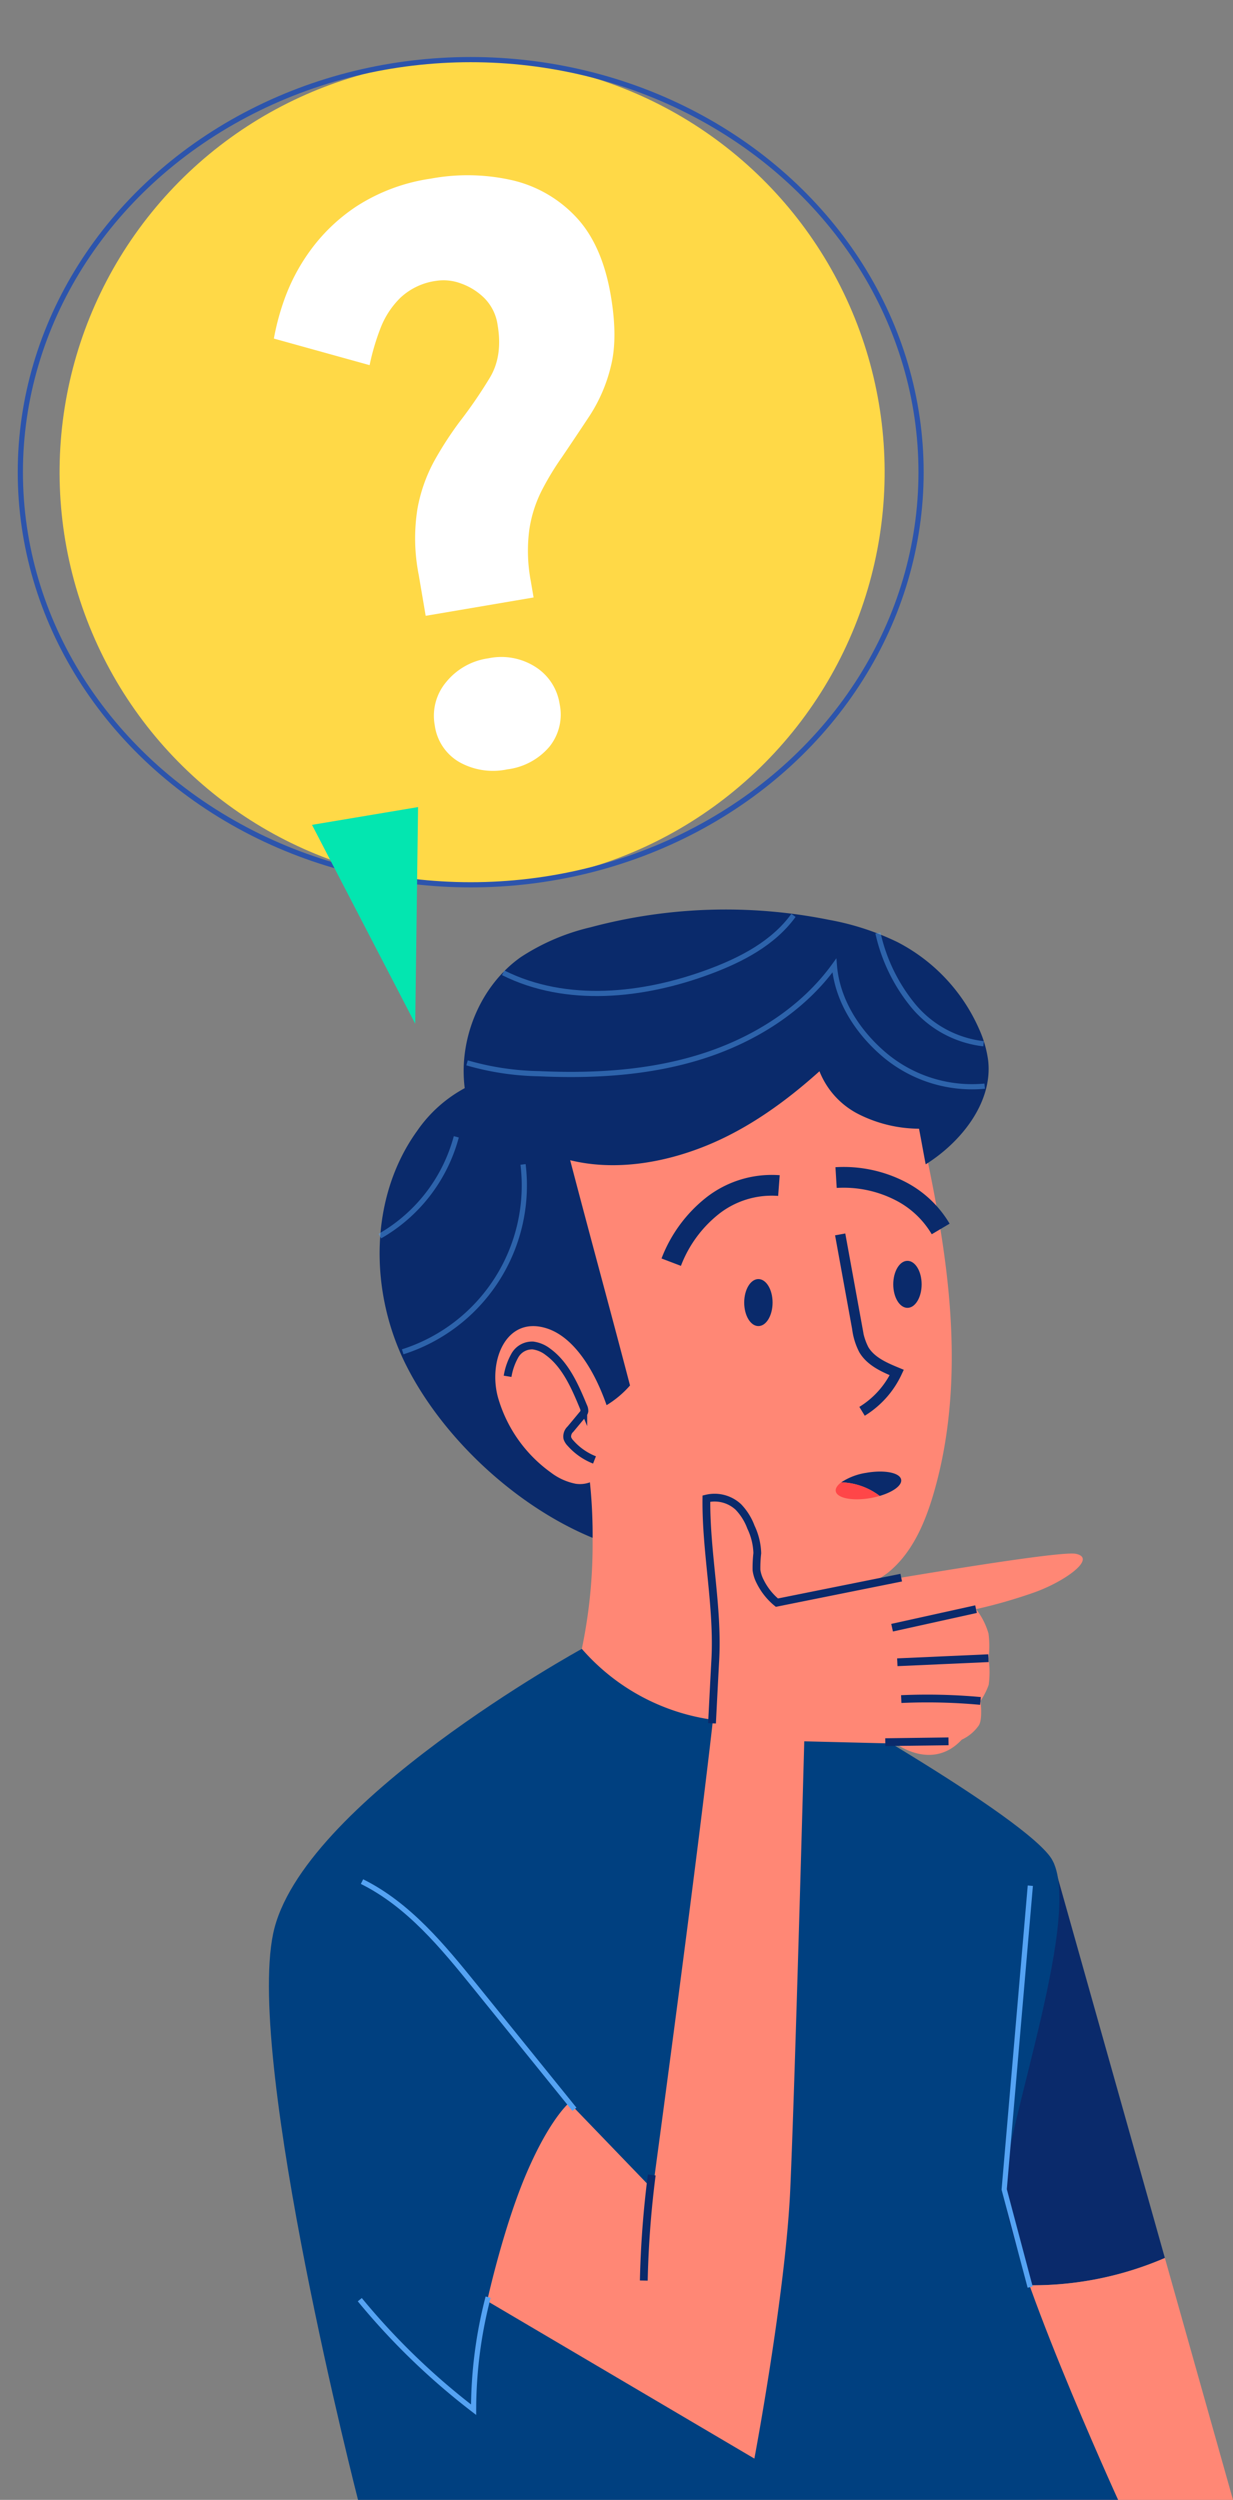 <svg xmlns="http://www.w3.org/2000/svg" width="237.522" height="481.479" viewBox="0 0 237.522 481.479"><rect x="0" y="0" width="237.522" height="481.479" fill="#808080" stroke="none"/><defs><style>.a{fill:#ffd947;}.b,.i,.j,.k,.m,.n{fill:none;stroke-miterlimit:10;}.b{stroke:#2c54ac;}.c{fill:#03e6b0;}.d{fill:#fff;}.e{fill:#0a2a6b;}.f,.h{fill:#ff8775;}.g{fill:#004080;}.h{mix-blend-mode:multiply;isolation:isolate;}.i,.j,.k,.m{stroke:#0a2a6b;}.i{stroke-width:1.509px;}.j{stroke-width:2px;}.k{stroke-width:4px;}.l{fill:#ff4648;}.m{stroke-width:1.5px;}.n{stroke:#55a3f3;}.o{opacity:0.47;}</style></defs><g transform="translate(-18.318 -18.521)"><circle class="a" cx="79.468" cy="79.468" r="79.468" transform="translate(18.318 175.49) rotate(-80.978)"/><ellipse class="b" cx="86.757" cy="79.468" rx="86.757" ry="79.468" transform="translate(22.235 30)"/><path class="c" d="M78.42,177.389,98.307,215.7l.547-41.736Z"/><path class="a" d="M104.365,136.44l-1.338-7.87a36.257,36.257,0,0,1-.251-12.715,30.527,30.527,0,0,1,3.3-9.347,68.662,68.662,0,0,1,4.78-7.382,90.027,90.027,0,0,0,5.879-8.562q2.5-4.167,1.491-10.109a9.174,9.174,0,0,0-2.568-5.216,12.194,12.194,0,0,0-4.528-2.821,9.524,9.524,0,0,0-4.744-.493,12.519,12.519,0,0,0-6.861,3.229,16.492,16.492,0,0,0-3.882,5.931,44.883,44.883,0,0,0-2.082,7.076l-4.045.688L75.122,83.044a47.044,47.044,0,0,1,1.958-7.361,37.5,37.5,0,0,1,4.9-9.389,34.529,34.529,0,0,1,9.06-8.72,35.8,35.8,0,0,1,14.3-5.333,38.838,38.838,0,0,1,15.714.309,24.37,24.37,0,0,1,12.28,7.081q5.032,5.333,6.7,15.134,1.388,8.169.018,13.6A30.617,30.617,0,0,1,136,97.832q-2.676,4.047-5.361,8.016a54.373,54.373,0,0,0-3.88,6.389,24.67,24.67,0,0,0-2.439,7.672,31.117,31.117,0,0,0,.3,9.88l.53,3.118Zm15.72,29.568a13.267,13.267,0,0,1-9.254-1.407,9.664,9.664,0,0,1-4.715-7.067,10.088,10.088,0,0,1,2.177-8.316,12.738,12.738,0,0,1,8.158-4.6,12.194,12.194,0,0,1,9.068,1.668,10.287,10.287,0,0,1,4.654,7.154,9.868,9.868,0,0,1-1.967,8.2A12.691,12.691,0,0,1,120.085,166.008Z"/><path class="d" d="M100.32,137.128l-1.337-7.87a36.241,36.241,0,0,1-.252-12.716,30.511,30.511,0,0,1,3.3-9.346,68.431,68.431,0,0,1,4.781-7.383,89.7,89.7,0,0,0,5.878-8.562q2.5-4.167,1.491-10.108a9.179,9.179,0,0,0-2.567-5.217,12.218,12.218,0,0,0-4.529-2.821,9.534,9.534,0,0,0-4.744-.493,12.529,12.529,0,0,0-6.861,3.229A16.485,16.485,0,0,0,91.6,81.772a44.928,44.928,0,0,0-2.083,7.077l-18.44-5.117a47.043,47.043,0,0,1,1.958-7.361,37.461,37.461,0,0,1,4.9-9.389,34.547,34.547,0,0,1,9.06-8.721,35.817,35.817,0,0,1,14.3-5.333A38.851,38.851,0,0,1,117,53.237a24.38,24.38,0,0,1,12.28,7.081q5.032,5.333,6.7,15.134,1.389,8.169.018,13.595a30.633,30.633,0,0,1-4.043,9.473q-2.674,4.046-5.361,8.015a54.386,54.386,0,0,0-3.88,6.39,24.661,24.661,0,0,0-2.439,7.672,31.147,31.147,0,0,0,.3,9.88l.53,3.118ZM116.04,166.7a13.264,13.264,0,0,1-9.253-1.406,9.662,9.662,0,0,1-4.716-7.068,10.087,10.087,0,0,1,2.178-8.315,12.729,12.729,0,0,1,8.157-4.6,12.193,12.193,0,0,1,9.069,1.667,10.288,10.288,0,0,1,4.653,7.155,9.867,9.867,0,0,1-1.967,8.2A12.687,12.687,0,0,1,116.04,166.7Z"/><path class="e" d="M242.716,453.411l-21.454-76.166L203.5,447.5l2.837,10.238A64.231,64.231,0,0,0,242.716,453.411Z"/><path class="f" d="M255.84,500l-13.124-46.589a64.231,64.231,0,0,1-36.378,4.326L218.051,500Z"/><path class="g" d="M168.163,349.544,130.4,336.092s-54.288,29.765-59.474,54.9S87.287,500,87.287,500h146.42s-21.943-48.071-21.943-59.788,15.958-54.826,8.777-64.192-52.617-34.5-52.617-34.5Z"/><path class="f" d="M168.163,349.544A40.839,40.839,0,0,1,130.4,336.092a98.163,98.163,0,0,0,2.046-22.662,33.43,33.43,0,0,0-1.6-10.509,40.264,40.264,0,0,0-3.265-6.477L117.41,278.963a39.417,39.417,0,0,1-4.606-9.931c-1.784-7.041.433-14.465,3.337-21.122,5.623-12.891,14.314-24.953,26.632-31.74s28.64-7.322,39.9,1.106c4.416,3.306,10.319,6.462,11.518,11.845,2.841,12.758,5.689,25.558,6.888,38.573s.71,26.329-3.026,38.854c-1.686,5.652-4.2,11.354-8.843,15a27,27,0,0,1-10.9,4.669c-3.362.756-6.907,1.2-10.227.274C167.771,333.807,167.841,342.225,168.163,349.544Z"/><path class="e" d="M107.842,228.1a26.249,26.249,0,0,0-9.165,8.23c-9.266,12.851-9.245,31-2.114,45.152s21.259,27.2,35.911,33.229a96.086,96.086,0,0,0-2.69-23.314,19.268,19.268,0,0,0,9.9-6.031c-3.8-14.543-7.728-28.842-11.529-43.385,8.543,2.1,17.894.554,26.056-2.732s15.418-8.518,21.965-14.4a15.79,15.79,0,0,0,7.809,8.4,26.186,26.186,0,0,0,11.371,2.665c.444,2.291.84,4.57,1.285,6.861,6.863-4.293,12.951-11.961,12.033-20a21.384,21.384,0,0,0-1.752-6.073A34.442,34.442,0,0,0,191.2,199.97a51,51,0,0,0-13.2-4.29,100.658,100.658,0,0,0-45.924,1.44,41.918,41.918,0,0,0-13.414,5.733C110.848,208.354,106.625,218.622,107.842,228.1Z"/><path class="f" d="M114.248,287.666a26.9,26.9,0,0,0,10.173,14.454,11.551,11.551,0,0,0,4.8,2.179c3.72.524,6.572-2.531,7.143-6.272s-.682-7.947-2.348-11.834c-2.154-5.025-5.668-10.38-10.48-11.858C115.78,271.952,112.329,280.655,114.248,287.666Z"/><path class="h" d="M132.846,299.707a12.007,12.007,0,0,1-4.6-3.206,2.658,2.658,0,0,1-.628-.976,1.893,1.893,0,0,1,.588-1.742l2.344-2.819a1.263,1.263,0,0,0,.348-.655,1.971,1.971,0,0,0-.219-.921c-1.6-3.867-3.43-8.041-6.769-10.475a6.029,6.029,0,0,0-2.9-1.249,3.808,3.808,0,0,0-3.47,1.869A12.123,12.123,0,0,0,116.1,283.6s.4,8.082,6.312,13.316S132.846,299.707,132.846,299.707Z"/><path class="i" d="M116.1,283.6a12.123,12.123,0,0,1,1.436-4.066,3.808,3.808,0,0,1,3.47-1.869,6.029,6.029,0,0,1,2.9,1.249c3.339,2.434,5.171,6.608,6.769,10.475a1.971,1.971,0,0,1,.219.921,1.263,1.263,0,0,1-.348.655l-2.344,2.819a1.893,1.893,0,0,0-.588,1.742,2.658,2.658,0,0,0,.628.976,12.007,12.007,0,0,0,4.6,3.206"/><path class="j" d="M180.168,256.267l3.294,18.1a12.252,12.252,0,0,0,1.258,4.1c1.335,2.259,3.925,3.4,6.35,4.4a17.486,17.486,0,0,1-6.688,7.476"/><path class="e" d="M167.146,269.4c0,2.5-1.224,4.528-2.734,4.528s-2.733-2.027-2.733-4.528,1.224-4.528,2.733-4.528S167.146,266.9,167.146,269.4Z"/><path class="e" d="M195.86,265.888c0,2.5-1.224,4.528-2.734,4.528s-2.734-2.027-2.734-4.528,1.224-4.528,2.734-4.528S195.86,263.388,195.86,265.888Z"/><path class="k" d="M147.62,261.618a25.393,25.393,0,0,1,7.979-10.882,18.5,18.5,0,0,1,12.77-3.874"/><path class="k" d="M199.527,255.222a19.14,19.14,0,0,0-7.749-7.3,23.927,23.927,0,0,0-12.4-2.6"/><path class="e" d="M185.188,302.19c3.478-.617,6.489-.03,6.727,1.311.2,1.107-1.561,2.38-4.136,3.138a12.828,12.828,0,0,0-7.4-2.619A11.937,11.937,0,0,1,185.188,302.19Z"/><path class="l" d="M180.375,304.02a12.828,12.828,0,0,1,7.4,2.619,16.173,16.173,0,0,1-1.729.407c-3.477.617-6.489.03-6.727-1.311C179.224,305.176,179.626,304.576,180.375,304.02Z"/><path class="f" d="M127.971,423.512l16.086,16.7s13.12-96.694,12.855-104.431S151.4,309.492,155.6,308.8s12.487,17.687,12.487,17.687,53.257-9.515,57.453-8.7-2.1,5.361-8.043,7.459a98.94,98.94,0,0,1-11.156,3.2,13.765,13.765,0,0,1,2.4,4.7,18.371,18.371,0,0,1,0,4.749,17.965,17.965,0,0,1,.034,5.131,13.6,13.6,0,0,1-1.577,3.1s.46,3.555-.341,4.734a8.194,8.194,0,0,1-3.27,2.725c-5.695,6.117-12.716.75-12.716.75l-4.387-.108-13.234-.326s-1.8,66.326-2.7,86.312-6.911,51.836-6.911,51.836L112.164,461.7s3.085-14.122,7.593-24.639S127.971,423.512,127.971,423.512Z"/><path class="m" d="M155.478,350.431s.406-8.069.628-12.108c.574-10.4-1.823-20.753-1.71-31.166a6.72,6.72,0,0,1,6.157,1.61,11.311,11.311,0,0,1,2.424,3.882,12.477,12.477,0,0,1,1.224,5.018,24.912,24.912,0,0,0-.156,3.258,6.785,6.785,0,0,0,.716,2.218,12.372,12.372,0,0,0,3.215,4.052l23.954-4.815"/><line class="m" x1="16.172" y2="3.577" transform="translate(190.167 328.443)"/><path class="m" d="M191.173,338.676c5.957-.282,11.6-.5,17.56-.784"/><path class="m" d="M191.93,345.768a112.577,112.577,0,0,1,15.26.357"/><line class="m" x1="12.175" y2="0.16" transform="translate(188.863 353.905)"/><path class="m" d="M143.87,437.425a191.879,191.879,0,0,0-1.534,20.336"/><path class="n" d="M128.974,424.773q-9.542-11.8-19.082-23.6c-6.294-7.784-12.872-15.8-21.839-20.251"/><path class="n" d="M112.351,460.96a86.249,86.249,0,0,0-2.8,21.674,133.752,133.752,0,0,1-21.923-21.19"/><path class="n" d="M216.763,459.02l-5-18.809,5.033-58.5"/><g class="o"><path class="n" d="M108.289,223.229a52.849,52.849,0,0,0,13.842,2.088c10.527.484,21.224-.133,31.278-3.288s19.472-9.009,25.642-17.552c.555,6.825,4.577,12.967,9.834,17.355a26.189,26.189,0,0,0,19.122,5.885"/><path class="n" d="M207.792,219.551a20.642,20.642,0,0,1-13.522-7.3,33.379,33.379,0,0,1-6.827-14.035"/><path class="n" d="M171.169,194.83c-3.867,5.34-10.02,8.537-16.2,10.835-12.769,4.749-27.535,6.307-39.723.219"/><path class="n" d="M119.076,242.789a33.609,33.609,0,0,1-23.181,36.094"/><path class="n" d="M106.217,237.476A31.338,31.338,0,0,1,91.492,256.6"/></g></g></svg>
